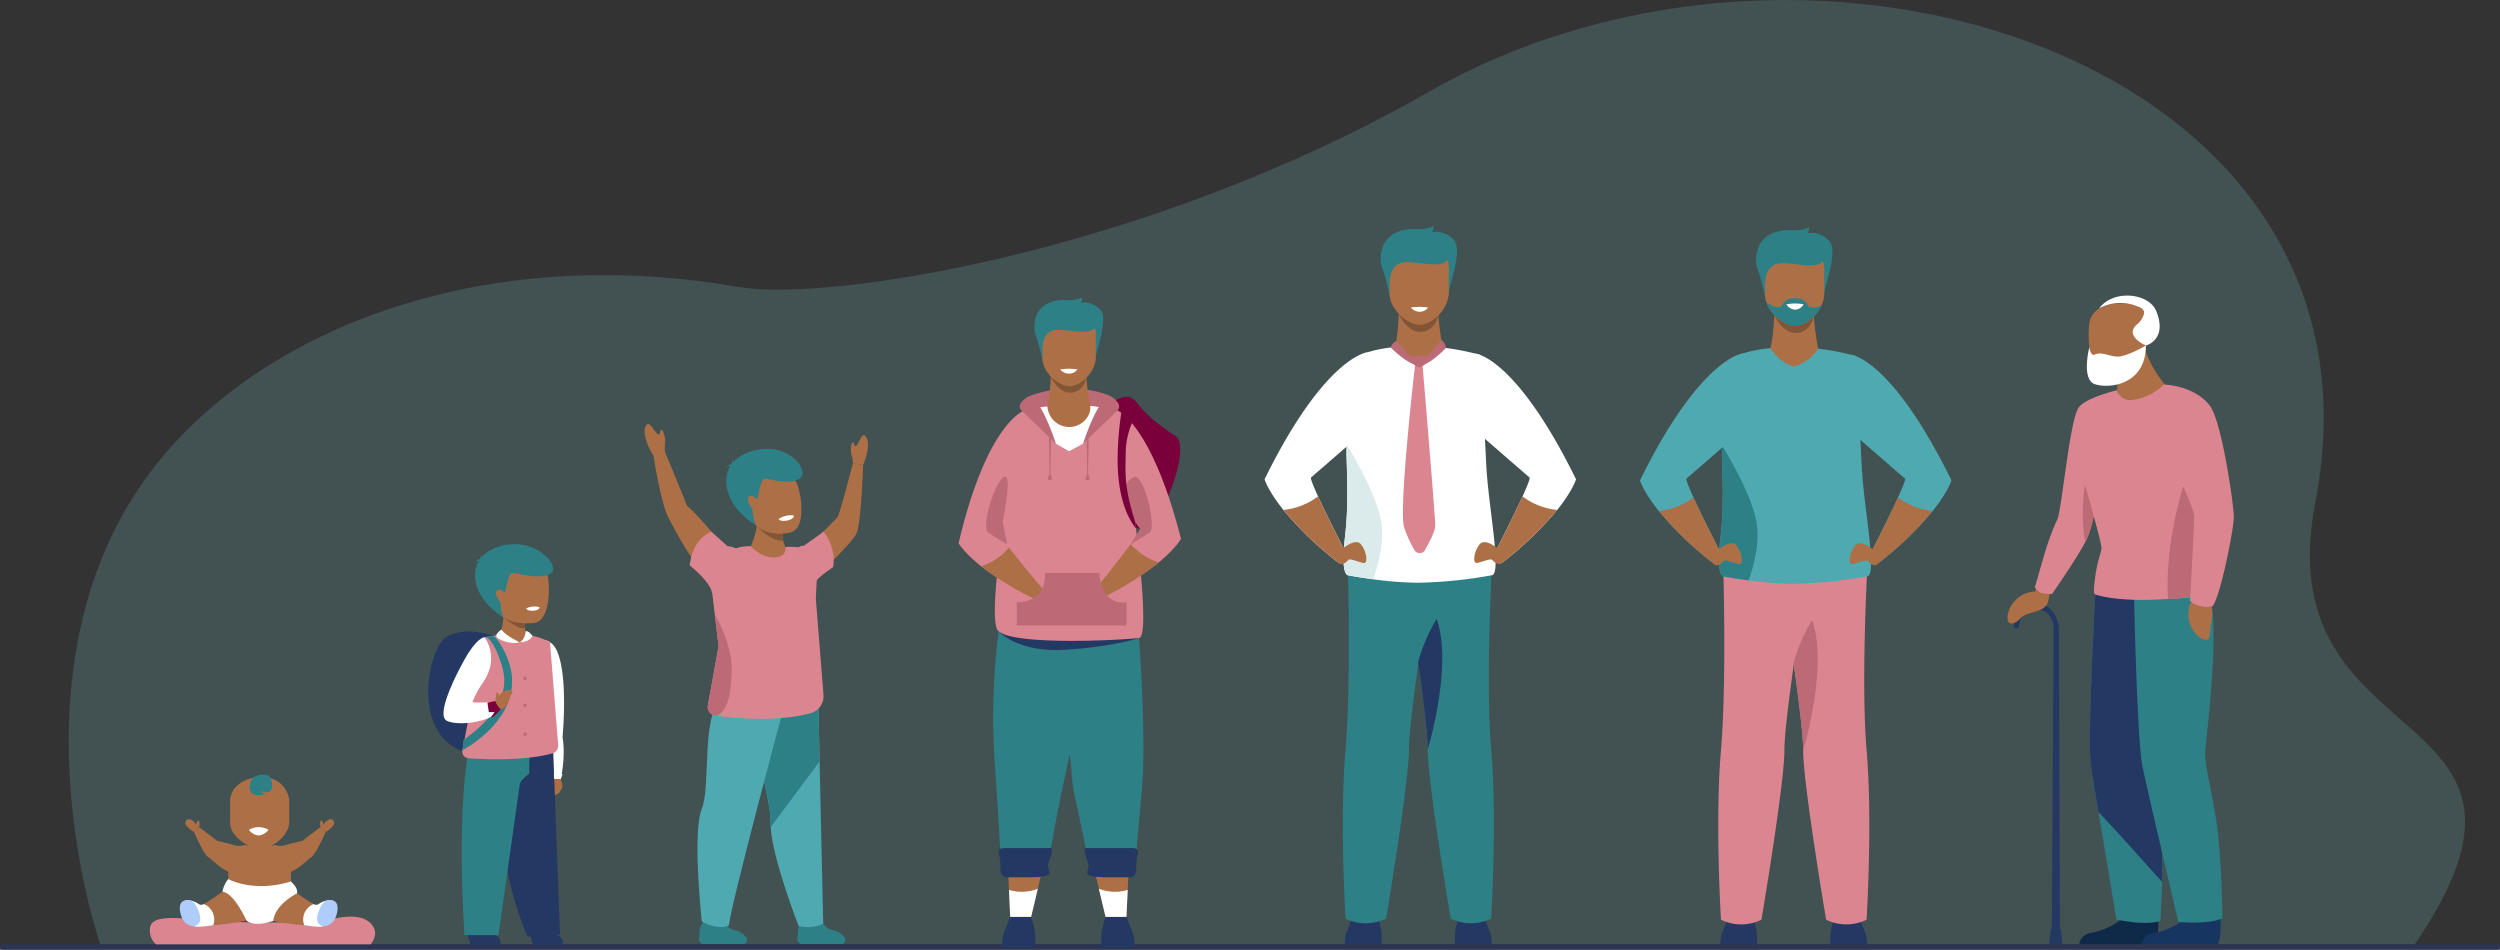 <svg id="stap_2" data-name="stap 2" xmlns="http://www.w3.org/2000/svg" width="668.819" height="254.056" viewBox="0 0 668.819 254.056">
  <rect x="0" y="0" width="668.819" height="254.056" fill="#333333" stroke="none"/>
  <g id="Group_202" data-name="Group 202">
    <path id="Path_522" data-name="Path 522" d="M236.522,630.524s-25.425-71.117,10.716-123.7c26.71-38.864,87.209-65.495,159.5-52.928,24.568,4.271,110.16-9.4,184.949-52.161,103.039-58.914,260.025-7.837,237.188,109.717-13.627,70.142,72.834,51.505,25.993,119.218Z" transform="translate(-209.451 -377.155)" fill="#7ecad0" opacity="0.2"/>
    <g id="Group_182" data-name="Group 182" transform="translate(537.051 79.072)">
      <g id="Group_181" data-name="Group 181" transform="translate(1.691 82.452)">
        <path id="Path_523" data-name="Path 523" d="M2502.493,1170.592l-.288-85.033s-.65-6.128-5.992-6.16c-5.7-.034-6.064,6.088-6.064,6.088a.648.648,0,0,0,.664.533.689.689,0,0,0,.716-.525s.281-4.72,4.675-4.694c4.119.025,4.619,4.749,4.619,4.749l-.505,85.028Z" transform="translate(-2490.149 -1079.4)" fill="#233862"/>
        <path id="Path_524" data-name="Path 524" d="M2531.178,1461.495l3.546.021-.293-3.71s.033-.515-.683-.548c-.666-.031-1.98-.134-2.107.268C2531.528,1457.879,2531.178,1461.495,2531.178,1461.495Z" transform="translate(-2521.741 -1370.319)" fill="#233862"/>
      </g>
      <path id="Path_525" data-name="Path 525" d="M2490.535,1059.809l-.249,1.215a7.792,7.792,0,0,0-7.455,6.375s-.4,2.678,1.539,2.118,1.643-1.931,4.385-2.664,4.528-1.3,4.955-3.286l.46-2.214Z" transform="translate(-2482.797 -981.863)" fill="#ac6f46"/>
      <path id="Path_526" data-name="Path 526" d="M2536.531,831.154s-1.627,6.247-3.033,11.959c-.565,2.3-1.1,4.514-1.469,6.2a14.25,14.25,0,0,0-.52,3.031c1.181,1.943-1.068,13.733-2.817,18.009-.154.379-.366.823-.621,1.316-2.438,4.71-8.908,13.944-8.908,13.944a8.031,8.031,0,0,1-2.992-.275,3.947,3.947,0,0,1-1.653-1.591c.579-.92,2.966-11.815,5.989-17.913,1.293-2.609,3.319-26.874,5.814-30.127C2528.4,832.989,2536.531,831.154,2536.531,831.154Z" transform="translate(-2507.222 -805.801)" fill="#db8591"/>
      <path id="Path_527" data-name="Path 527" d="M2574.554,905.58c1.181,1.943-1.068,13.733-2.816,18.009-.154.379-.366.823-.621,1.316-2.242-10.2,1.66-24.609,1.66-24.609a4.73,4.73,0,0,1,2.3,2.253A14.25,14.25,0,0,0,2574.554,905.58Z" transform="translate(-2550.268 -859.04)" fill="#bc6a75"/>
      <path id="Path_528" data-name="Path 528" d="M2587.228,1426.629s.558,9.224-1.184,9.342c-.232.016-8.831-.035-8.831-.035l-11.092-.066a3.792,3.792,0,0,1,3.415-3.247c3.211-.54,8.6-2.763,10.564-6.993C2582.172,1421.181,2587.228,1426.629,2587.228,1426.629Z" transform="translate(-2546.956 -1262.195)" fill="#0f2949"/>
      <path id="Path_529" data-name="Path 529" d="M2659.76,1427.06s.557,9.223-1.184,9.342c-.232.016-8.831-.036-8.831-.036l-11.093-.066a3.792,3.792,0,0,1,3.415-3.247c3.212-.54,8.6-2.763,10.565-6.993C2654.7,1421.611,2659.76,1427.06,2659.76,1427.06Z" transform="translate(-2602.803 -1262.527)" fill="#163560"/>
      <path id="Path_530" data-name="Path 530" d="M2597.549,1107.695a120.545,120.545,0,0,1,.551,13.435c-.315,6.317-.546,11.644-.546,11.644-4.175,1.392-11.808-.372-11.808-.372s-2.617-15.985-4.774-28.745c-.968-5.717-1.77-10.663-2.067-13-.96-7.547,1.353-47.633,1.353-47.633s11.315-7.158,15.951-3.405,7.479,7.409-.268,48.166C2595.353,1090.878,2596.989,1098.958,2597.549,1107.695Z" transform="translate(-2556.619 -965.48)" fill="#2e8087"/>
      <path id="Path_531" data-name="Path 531" d="M2597.549,1107.695a144.926,144.926,0,0,1,.491,14.661c-3.895-4.171-11.566-12.967-17.069-18.7-.968-5.717-1.77-10.663-2.067-13-.96-7.547,1.353-47.633,1.353-47.633s11.315-7.158,15.951-3.405,7.479,7.409-.268,48.166C2595.353,1090.878,2596.989,1098.958,2597.549,1107.695Z" transform="translate(-2556.619 -965.48)" fill="#233862"/>
      <path id="Path_532" data-name="Path 532" d="M2629.836,1043.613s.774,40.145,2.312,47.6,9.591,41.568,9.591,41.568,7.734.751,11.79-.958c0,0-.164-15.779-1.482-25.058-1.23-8.668-3.482-16.6-3.134-19.727,4.592-41.231,1.475-44.659-3.435-48.044S2629.836,1043.613,2629.836,1043.613Z" transform="translate(-2596.015 -965.192)" fill="#2e8087"/>
      <path id="Path_533" data-name="Path 533" d="M2693.857,1071.043a7.791,7.791,0,0,0,2.416,9.507s2.226,1.542,2.58-.443-.044-1.295.511-4.077-.117-5.667-1.712-6.931Z" transform="translate(-2644.759 -989.017)" fill="#ac6f46"/>
      <path id="Path_534" data-name="Path 534" d="M2599.685,779.243s3.067,4.723,2.424,9.109l4.514,11.062,8.338-12.583a29,29,0,0,1-5.927-11.264Z" transform="translate(-2572.799 -763)" fill="#ac6f46"/>
      <path id="Path_535" data-name="Path 535" d="M2580.979,748.152s11.267.555,11.512-6.21,3.318-11.247-5.109-11.892c-6.929-.53-9.25,2.347-9.882,4.585S2576.8,747.764,2580.979,748.152Z" transform="translate(-2555.474 -727.903)" fill="#ac6f46"/>
      <path id="Path_536" data-name="Path 536" d="M2593.2,881.147c-2.423.211-5.758.47-9.8.7q-1.213.069-2.507.134c-12.217.611-17.059-1.4-17.059-1.4s-.322-.264-.211-1.7c.574-7.382,2.156-9.554,1.975-10.959-.406-3.157-7.906-28.944-7.906-28.944s-.1-8.132,8.967-11.9a21.443,21.443,0,0,1,3.1-1.011,3.731,3.731,0,0,0,4.244,2.512,14.515,14.515,0,0,0,8.306-4.091c.227,0,.317.009.317.009a24.866,24.866,0,0,1,.741,2.688c.723,3.2,1.137,6.566,3.083,9.091a68.814,68.814,0,0,1,4.962,7.353,60.962,60.962,0,0,1,3.014,5.871C2602.327,867.255,2596.053,880.9,2593.2,881.147Z" transform="translate(-2540.463 -800.679)" fill="#db8591"/>
      <path id="Path_537" data-name="Path 537" d="M2678.948,942.8c-2.423.211-5.758.47-9.8.7-1.062-19.885,7.152-38.929,7.152-38.929a7.159,7.159,0,0,1,.863.724,12.586,12.586,0,0,1,3.014,5.871C2682.532,920.195,2680.426,934.826,2678.948,942.8Z" transform="translate(-2626.209 -862.332)" fill="#bc6a75"/>
      <path id="Path_538" data-name="Path 538" d="M2575.8,779.449s-2.246,8.692,1.47,9.939,13.606.324,13.666-10.347c0,0-5.205,3.063-7.683,2.97s-4.068-1.532-6.365-.429C2576.89,781.582,2576.053,781.521,2575.8,779.449Z" transform="translate(-2553.892 -765.675)" fill="#fff"/>
      <path id="Path_539" data-name="Path 539" d="M2657.464,824.537s7.877.224,12.007,5.664c3.165,4.169,6.4,26.456,6.384,29.809s-3.72,21.835-5.743,23.833a7.573,7.573,0,0,1-3.038-.018,6.145,6.145,0,0,1-2.92-1.44s1.123-20.595,1.135-22.527c.016-2.8-8.628-19.974-8.628-19.974S2652.174,831.709,2657.464,824.537Z" transform="translate(-2615.303 -800.706)" fill="#db8591"/>
      <path id="Path_540" data-name="Path 540" d="M2601.441,725.208a1.957,1.957,0,0,0-1.034-1.06,12.051,12.051,0,0,0-10.987.2c3.921-5.2,13.3-4.047,15.254.675,3.183,7.71-2.733,9.277-2.733,9.277s-5.883-2.514-2.449-5.6a5.563,5.563,0,0,0,1.877-2.73h0A2.743,2.743,0,0,0,2601.441,725.208Z" transform="translate(-2564.896 -720.929)" fill="#fff"/>
      <path id="Path_541" data-name="Path 541" d="M2586.062,795.554a2.537,2.537,0,0,0,2.042,1.132,2.39,2.39,0,0,0,1.908-1.132A11.122,11.122,0,0,0,2586.062,795.554Z" transform="translate(-2562.31 -778.246)" fill="#fff"/>
    </g>
    <g id="Group_183" data-name="Group 183" transform="translate(438.74 60.748)">
      <path id="Path_542" data-name="Path 542" d="M2148.527,1450.486a16.544,16.544,0,0,1,.433-4.05c.433-1.011,2.021-5.126,2.021-5.126h6.208a38.043,38.043,0,0,1,1.228,4.981c.073,1.227,0,4.194,0,4.194Z" transform="translate(-2127.102 -1257.29)" fill="#233862"/>
      <path id="Path_543" data-name="Path 543" d="M2286.693,1450.486a16.553,16.553,0,0,0-.433-4.05c-.433-1.011-2.021-5.126-2.021-5.126h-6.209a38.181,38.181,0,0,0-1.227,4.981c-.072,1.227,0,4.194,0,4.194Z" transform="translate(-2225.848 -1257.29)" fill="#233862"/>
      <path id="Path_544" data-name="Path 544" d="M2185.188,727.686s-.219,6.768-1.085,9.8l-6.856,4.783,25.809,3.862-6.155-8.5s-1.858-9.075-.884-12.432S2185.188,727.686,2185.188,727.686Z" transform="translate(-2149.216 -705.089)" fill="#ac6f46"/>
      <path id="Path_545" data-name="Path 545" d="M2211.608,743.567s2.041,4.913,5.885,4.8,4.719-4.455,4.719-4.455Z" transform="translate(-2175.674 -720.036)" fill="#825536"/>
      <path id="Path_546" data-name="Path 546" d="M2193,660.816s-1.242-6.2-2.107-8.074-1.588-10.251,8.013-10.685c0,0,3.682.433,5.7-.794,0,0,0,1.227-.505,1.66a6.383,6.383,0,0,1,5.92,2.094c2.6,2.888-1.732,12.995-1.516,15.377Z" transform="translate(-2159.363 -641.263)" fill="#2e8087"/>
      <path id="Path_547" data-name="Path 547" d="M2216.7,678.524v6.763a7.991,7.991,0,0,1-.7,3.215h0a10.277,10.277,0,0,1-3.462,4.178,6.663,6.663,0,0,1-3.75,1.364,7.261,7.261,0,0,1-3.563-1.344,10.053,10.053,0,0,1-4-4.929l-.01-.03-.025-.086a6.5,6.5,0,0,1-.312-1.962v-7.169a2.86,2.86,0,0,1,2.6-3.049H2214.1A2.86,2.86,0,0,1,2216.7,678.524Z" transform="translate(-2167.411 -667.606)" fill="#ac6f46"/>
      <path id="Path_548" data-name="Path 548" d="M2199.692,676.916s.014-4.307,3.426-4.969,11.046,2.1,12.128-1.041-14.756-3.086-15.554-1.083S2199.692,676.916,2199.692,676.916Z" transform="translate(-2166.226 -662.171)" fill="#2e8087"/>
      <path id="Path_549" data-name="Path 549" d="M2147.7,1023.565s1.086,33.17-.538,52.1.012,45.266.012,45.266a12.282,12.282,0,0,0,10.825,0s6.175-36.563,6.136-45.266c-.042-9.267,6.721-50.65,6.721-50.65Z" transform="translate(-2125.5 -935.631)" fill="#db8591"/>
      <path id="Path_550" data-name="Path 550" d="M2239.654,1120.737a12.278,12.278,0,0,1-10.825,0s-6.174-36.563-6.135-45.265c.018-3.914-1.178-13.558-2.566-23.391-1.9-13.451-4.156-27.259-4.156-27.259l24.056-1.5s-1.984,33.228-.36,52.152S2239.654,1120.737,2239.654,1120.737Z" transform="translate(-2179.033 -935.443)" fill="#db8591"/>
      <path id="Path_551" data-name="Path 551" d="M2186.752,843.167a120.384,120.384,0,0,1-19.611,1.986,94.832,94.832,0,0,1-12.044-.921c-3.9-.518-6.7-1.065-6.7-1.065s-2.079.182-.851-10.069c.933-7.8.641-14.844.433-22.091-.024-.806-.006-1.758.043-2.82.4-8.449,2.954-23.659,4.9-24.476a35.662,35.662,0,0,1,8.011-1.6c0,.1,2.969,4.44,6.493,4.927a12.214,12.214,0,0,0,6.3-4.786,68.689,68.689,0,0,1,9.883,1.906s.368,1.611,1.759,29.567C2185.924,824.8,2189.7,843.2,2186.752,843.167Z" transform="translate(-2126.047 -749.714)" fill="#4ea9b1"/>
      <path id="Path_552" data-name="Path 552" d="M2155.1,931.525c-3.9-.518-6.7-1.065-6.7-1.065s-2.079.182-.851-10.069c.933-7.8.641-14.844.433-22.091-.024-.806-.006-1.758.043-2.82.6.957,7.26,11.717,9.053,19.713C2158.38,921.025,2156.412,927.9,2155.1,931.525Z" transform="translate(-2126.047 -837.007)" fill="#2e8087"/>
      <path id="Path_553" data-name="Path 553" d="M2236.606,1133.171c.018-3.914-1.178-13.558-2.566-23.391a46.306,46.306,0,0,1,4.949-11.526C2243.428,1110.707,2236.606,1133.171,2236.606,1133.171Z" transform="translate(-2192.947 -993.141)" fill="#bc6a75"/>
      <path id="Path_554" data-name="Path 554" d="M2067.834,821.757c-.245.2.609,2.317,1.865,5.072,2.586,5.659,6.881,14.017,6.881,14.017a24.794,24.794,0,0,1-1.3,3.816,91,91,0,0,1-14.857-14.21c-4.18-5.209-5.037-8.2-5.037-8.2,16.087-32.747,27.409-33.954,27.409-33.954l-1.337,21.641S2068.579,821.137,2067.834,821.757Z" transform="translate(-2055.381 -754.482)" fill="#4ea9b1"/>
      <path id="Path_555" data-name="Path 555" d="M2141.844,1011.156s3.9-3.609,5.487-1.588,1.877,5.2.65,4.981-3.754-1.372-4.115-.794-1.978,1.682-2.469.8S2141.844,1011.156,2141.844,1011.156Z" transform="translate(-2121.503 -924.38)" fill="#ac6f46"/>
      <path id="Path_556" data-name="Path 556" d="M2093.443,969.816a24.828,24.828,0,0,1-1.3,3.816,91.018,91.018,0,0,1-14.858-14.21,18.538,18.538,0,0,0,9.281-3.623C2089.148,961.458,2093.443,969.816,2093.443,969.816Z" transform="translate(-2072.244 -883.452)" fill="#ac6f46"/>
      <path id="Path_557" data-name="Path 557" d="M2327.712,823.332s-.858,2.987-5.038,8.2a90.979,90.979,0,0,1-14.857,14.21,24.783,24.783,0,0,1-1.3-3.816s4.295-8.358,6.881-14.017c1.256-2.755,2.109-4.869,1.864-5.072-.578-.481-8.442-7.314-11.951-10.361l-1.668-1.451-.8-21.32S2311.625,790.586,2327.712,823.332Z" transform="translate(-2244.379 -755.558)" fill="#4ea9b1"/>
      <path id="Path_558" data-name="Path 558" d="M2306.152,1011.156s-3.9-3.609-5.487-1.588-1.876,5.2-.649,4.981,3.754-1.372,4.115-.794,1.978,1.682,2.469.8S2306.152,1011.156,2306.152,1011.156Z" transform="translate(-2243.162 -924.38)" fill="#ac6f46"/>
      <path id="Path_559" data-name="Path 559" d="M2325.514,969.816a24.8,24.8,0,0,0,1.3,3.816,91,91,0,0,0,14.857-14.21,18.537,18.537,0,0,1-9.28-3.623C2329.808,961.458,2325.514,969.816,2325.514,969.816Z" transform="translate(-2263.38 -883.452)" fill="#ac6f46"/>
      <path id="Path_560" data-name="Path 560" d="M2227.1,727.186v2.98a6.664,6.664,0,0,1-3.75,1.364,7.261,7.261,0,0,1-3.562-1.344v-3a3.035,3.035,0,0,1,3.026-3.026h1.261A3.035,3.035,0,0,1,2227.1,727.186Z" transform="translate(-2181.973 -705.093)" fill="#2e8087"/>
      <path id="Path_561" data-name="Path 561" d="M2217.048,729.271c-1.43,3.255-4.766,5.585-7.212,5.542-2.35-.043-6.367-2.691-7.564-6.274l-.01-.03-.026-.086s2.524,2.153,4.194,1.087h7.012A3.465,3.465,0,0,0,2217.048,729.271Z" transform="translate(-2168.458 -708.376)" fill="#2e8087"/>
      <path id="Path_562" data-name="Path 562" d="M2231.27,731.513h-1.513c-.346,0-.788-.567-.788-.914a1.667,1.667,0,0,1,.788-.347h1.513a1.265,1.265,0,0,1,.935.494A1.04,1.04,0,0,1,2231.27,731.513Z" transform="translate(-2189.042 -709.783)" fill="#ac6f46"/>
      <path id="Path_563" data-name="Path 563" d="M2225.661,730.359a2.946,2.946,0,0,0,2.383,1.424,2.794,2.794,0,0,0,2.228-1.424A12.06,12.06,0,0,0,2225.661,730.359Z" transform="translate(-2186.494 -709.686)" fill="#fff"/>
    </g>
    <g id="Group_184" data-name="Group 184" transform="translate(338.299 60.455)">
      <path id="Path_564" data-name="Path 564" d="M1711.851,1449.214a16.549,16.549,0,0,1,.433-4.051c.433-1.011,2.022-5.126,2.022-5.126h6.208a38.075,38.075,0,0,1,1.227,4.981c.072,1.227,0,4.195,0,4.195Z" transform="translate(-1690.426 -1256.018)" fill="#233862"/>
      <path id="Path_565" data-name="Path 565" d="M1850.017,1449.214a16.54,16.54,0,0,0-.433-4.051c-.433-1.011-2.021-5.126-2.021-5.126h-6.209a38.066,38.066,0,0,0-1.227,4.981c-.072,1.227,0,4.195,0,4.195Z" transform="translate(-1789.172 -1256.018)" fill="#233862"/>
      <path id="Path_566" data-name="Path 566" d="M1748.51,726.414s-.219,6.768-1.085,9.8L1740.569,741l25.809,3.862-6.155-8.5s-1.858-9.075-.884-12.432S1748.51,726.414,1748.51,726.414Z" transform="translate(-1712.539 -703.817)" fill="#ac6f46"/>
      <path id="Path_567" data-name="Path 567" d="M1774.932,742.3s2.041,4.913,5.885,4.8,4.719-4.455,4.719-4.455Z" transform="translate(-1738.998 -718.764)" fill="#825536"/>
      <path id="Path_568" data-name="Path 568" d="M1756.325,659.544s-1.241-6.2-2.108-8.075-1.588-10.251,8.014-10.685c0,0,3.682.433,5.7-.794,0,0,0,1.227-.505,1.66a6.383,6.383,0,0,1,5.92,2.094c2.6,2.888-1.732,12.995-1.516,15.377Z" transform="translate(-1722.685 -639.991)" fill="#2e8087"/>
      <path id="Path_569" data-name="Path 569" d="M1772.115,692.771c-2.785-.049-7.912-3.758-7.912-8.351v-7.168a2.86,2.86,0,0,1,2.6-3.049h10.627a2.86,2.86,0,0,1,2.6,3.049v6.762C1780.027,688.831,1775.309,692.827,1772.115,692.771Z" transform="translate(-1730.736 -666.334)" fill="#ac6f46"/>
      <path id="Path_570" data-name="Path 570" d="M1763.016,675.644s.015-4.307,3.426-4.969,11.046,2.1,12.129-1.041-14.757-3.086-15.554-1.083S1763.016,675.644,1763.016,675.644Z" transform="translate(-1729.549 -660.898)" fill="#2e8087"/>
      <path id="Path_571" data-name="Path 571" d="M1711.026,1022.294s1.086,33.17-.538,52.1.012,45.265.012,45.265a12.284,12.284,0,0,0,10.826,0s6.175-36.564,6.136-45.265c-.041-9.267,6.722-50.651,6.722-50.651Z" transform="translate(-1688.823 -934.36)" fill="#2e8087"/>
      <path id="Path_572" data-name="Path 572" d="M1802.977,1119.466a12.277,12.277,0,0,1-10.825,0s-6.175-36.563-6.135-45.265c.017-3.913-1.179-13.558-2.567-23.391-1.9-13.452-4.156-27.259-4.156-27.259l24.055-1.5s-1.984,33.227-.359,52.152S1802.977,1119.466,1802.977,1119.466Z" transform="translate(-1742.356 -934.171)" fill="#2e8087"/>
      <path id="Path_573" data-name="Path 573" d="M1750.075,841.895a120.375,120.375,0,0,1-19.611,1.986,94.822,94.822,0,0,1-12.044-.921c-3.9-.517-6.7-1.066-6.7-1.066s-2.079.182-.851-10.069c.934-7.8.641-14.844.433-22.091-.024-.806-.007-1.759.043-2.82.4-8.449,2.954-23.659,4.9-24.476a35.658,35.658,0,0,1,8.011-1.6c0,.1,2.969,4.44,6.493,4.927a12.214,12.214,0,0,0,6.3-4.786,68.685,68.685,0,0,1,9.882,1.906s.368,1.611,1.759,29.567C1749.248,823.526,1753.027,841.931,1750.075,841.895Z" transform="translate(-1689.37 -748.442)" fill="#fff"/>
      <path id="Path_574" data-name="Path 574" d="M1718.42,930.253c-3.9-.517-6.7-1.065-6.7-1.065s-2.079.182-.851-10.069c.934-7.8.641-14.844.433-22.091-.024-.806-.007-1.759.043-2.82.6.957,7.26,11.717,9.053,19.713C1721.7,919.753,1719.735,926.623,1718.42,930.253Z" transform="translate(-1689.37 -835.735)" fill="#dbeaeb"/>
      <path id="Path_575" data-name="Path 575" d="M1799.93,1131.9c.017-3.913-1.179-13.558-2.567-23.39a46.294,46.294,0,0,1,4.949-11.527C1806.752,1109.434,1799.93,1131.9,1799.93,1131.9Z" transform="translate(-1756.27 -991.868)" fill="#233862"/>
      <path id="Path_576" data-name="Path 576" d="M1631.157,820.484c-.245.2.609,2.317,1.865,5.072,2.586,5.659,6.881,14.017,6.881,14.017a24.778,24.778,0,0,1-1.3,3.816,91,91,0,0,1-14.857-14.21c-4.18-5.209-5.037-8.2-5.037-8.2,16.088-32.747,27.409-33.954,27.409-33.954l-1.338,21.641S1631.9,819.865,1631.157,820.484Z" transform="translate(-1618.704 -753.21)" fill="#fff"/>
      <path id="Path_577" data-name="Path 577" d="M1705.169,1009.884s3.9-3.61,5.486-1.588,1.877,5.2.65,4.981-3.754-1.372-4.115-.794-1.978,1.681-2.469.8S1705.169,1009.884,1705.169,1009.884Z" transform="translate(-1684.827 -923.108)" fill="#ac6f46"/>
      <path id="Path_578" data-name="Path 578" d="M1656.766,968.543a24.794,24.794,0,0,1-1.3,3.816,91,91,0,0,1-14.857-14.21,18.536,18.536,0,0,0,9.281-3.623C1652.472,960.185,1656.766,968.543,1656.766,968.543Z" transform="translate(-1635.568 -882.179)" fill="#ac6f46"/>
      <path id="Path_579" data-name="Path 579" d="M1891.036,822.06s-.858,2.987-5.038,8.2a90.985,90.985,0,0,1-14.857,14.21,24.782,24.782,0,0,1-1.3-3.816s4.295-8.358,6.881-14.017c1.256-2.755,2.109-4.869,1.865-5.072-.578-.481-8.442-7.314-11.951-10.361l-1.668-1.451-.8-21.32S1874.948,789.314,1891.036,822.06Z" transform="translate(-1807.702 -754.286)" fill="#fff"/>
      <path id="Path_580" data-name="Path 580" d="M1869.475,1009.884s-3.9-3.61-5.486-1.588-1.877,5.2-.65,4.981,3.754-1.372,4.115-.794,1.978,1.681,2.469.8S1869.475,1009.884,1869.475,1009.884Z" transform="translate(-1806.484 -923.108)" fill="#ac6f46"/>
      <path id="Path_581" data-name="Path 581" d="M1888.836,968.543a24.81,24.81,0,0,0,1.3,3.816A91,91,0,0,0,1905,958.149a18.537,18.537,0,0,1-9.281-3.623C1893.131,960.185,1888.836,968.543,1888.836,968.543Z" transform="translate(-1826.702 -882.179)" fill="#ac6f46"/>
      <path id="Path_582" data-name="Path 582" d="M1767.016,773.664a2.74,2.74,0,0,0-1.471,1.777s4.6,4.728,7.6,4.8Z" transform="translate(-1731.77 -742.918)" fill="#bc6a75"/>
      <path id="Path_583" data-name="Path 583" d="M1798.606,779.441l5.933-6.816a2.784,2.784,0,0,1,1.208,2.133S1801.157,779.622,1798.606,779.441Z" transform="translate(-1757.227 -742.118)" fill="#bc6a75"/>
      <path id="Path_584" data-name="Path 584" d="M1782.958,799.966s-4.528,39.093-2.951,43.858a32.586,32.586,0,0,0,2.762,6.056,1.606,1.606,0,0,0,2.778-.006c1.2-2.088,2.774-5.109,2.774-6.642,0-2.484-3.436-43.3-3.436-43.3Z" transform="translate(-1742.649 -763.144)" fill="#db8591"/>
      <path id="Path_585" data-name="Path 585" d="M1787.57,791.211a28.539,28.539,0,0,1,4.4-.105.461.461,0,0,1,.353.685c-.467.841-1.42,2.3-2.416,2.3C1788.51,794.089,1786.329,791.307,1787.57,791.211Z" transform="translate(-1748.446 -756.305)" fill="#bc6a75"/>
      <path id="Path_586" data-name="Path 586" d="M1788.955,734.234a3.047,3.047,0,0,0,2.383,1.132,2.835,2.835,0,0,0,2.228-1.132A15.125,15.125,0,0,0,1788.955,734.234Z" transform="translate(-1749.795 -712.414)" fill="#fff"/>
    </g>
    <g id="Group_187" data-name="Group 187" transform="translate(172.431 113.417)">
      <path id="Path_587" data-name="Path 587" d="M1031.513,979l-8.693,4.443-1.742-6.031a18.488,18.488,0,0,0,1.608-5.506,22.94,22.94,0,0,0,.18-4.965l7.083,3.627a13.438,13.438,0,0,0-.282,1.621,11.8,11.8,0,0,0,.123,3.79A5.247,5.247,0,0,0,1031.513,979Z" transform="translate(-992.671 -944.702)" fill="#ac6f46"/>
      <path id="Path_588" data-name="Path 588" d="M1069.143,942.152s11.574-10.325,12.281-11.744,3.99-14.1,3.99-14.1l2.758.337s-.526,15.209-1.688,18.171-14.8,15.56-14.8,15.56Z" transform="translate(-1029.68 -905.712)" fill="#ac6f46"/>
      <path id="Path_589" data-name="Path 589" d="M928.98,931.275s-8.023-10.389-11.928-13.613c0,0-5.341-13.169-5.775-14.037s-3.207.723-3.207.723,1.962,12.8,4.03,16.6,8.484,16.531,13.012,17S928.98,931.275,928.98,931.275Z" transform="translate(-905.656 -895.748)" fill="#ac6f46"/>
      <path id="Path_590" data-name="Path 590" d="M1081.989,1447.518a4.621,4.621,0,0,0,2.915,2.206,5.026,5.026,0,0,1,3.022,1.857,1.178,1.178,0,0,1-.947,1.877h-10.193a1.465,1.465,0,0,1-1.459-1.612c.076-.755.155-1.634.19-2.309a4.34,4.34,0,0,1,1.55-2.657Z" transform="translate(-1034.436 -1314.248)" fill="#2e8087"/>
      <path id="Path_591" data-name="Path 591" d="M1039.707,1246.422a9.707,9.707,0,0,1-6.583.573s-7.034-17.988-7.451-26.453c-.019-.34-.025-.664-.019-.972.142-7.962-7.209-28.693-5.227-32.941s18,1.909,18,1.909l.318,14.446Z" transform="translate(-991.908 -1112.707)" fill="#4ea9b1"/>
      <path id="Path_592" data-name="Path 592" d="M1038.75,1202.984l-13.077,17.557c-.019-.34-.025-.664-.019-.972.142-7.962-7.209-28.693-5.227-32.941s18,1.909,18,1.909Z" transform="translate(-991.908 -1112.707)" fill="#2e8087"/>
      <path id="Path_593" data-name="Path 593" d="M967.573,1447.518a4.619,4.619,0,0,0,2.915,2.206,5.025,5.025,0,0,1,3.022,1.857,1.178,1.178,0,0,1-.947,1.877H962.369a1.465,1.465,0,0,1-1.459-1.612c.076-.755.155-1.634.19-2.309a4.342,4.342,0,0,1,1.55-2.657Z" transform="translate(-946.336 -1314.248)" fill="#2e8087"/>
      <path id="Path_594" data-name="Path 594" d="M982.12,1184.705s-14.159,52.839-14.593,58.01c0,0-2.762,1.417-7.245-1.086,0,0-2.6-23.683,0-30.155s-.517-26.034,6.1-30.447S982.12,1184.705,982.12,1184.705Z" transform="translate(-944.967 -1108.531)" fill="#4ea9b1"/>
      <path id="Path_595" data-name="Path 595" d="M984.124,1008.758c.048-.723,4.4-3.664,4.4-3.664a12.257,12.257,0,0,0-2.581-9.454l-5.242,3.729a2.568,2.568,0,0,0-1.446.429,18.032,18.032,0,0,0-3.479-.07c.038,1.25-.271,2.46-2.464,2.747-2.918.38-5.527-1.611-6.848-2.964a11.078,11.078,0,0,0-3.985.569,5.96,5.96,0,0,0-2.218-.583l-4.291-3.857s-5.027,1.451-5.82,9.028c0,0,5.644,4.3,6.052,7.688h0l.155,1.286.547,4.557.963,7.991L955,1042.106a2.4,2.4,0,0,0-.038.416,2.346,2.346,0,0,0,1.8,2.278s.246.041.7.1c3.038.427,15.373,1.9,25.043-.728a4.7,4.7,0,0,0,3.427-4.914l-2.046-25.676h0S984.076,1009.481,984.124,1008.758Z" transform="translate(-938.057 -966.798)" fill="#db8591"/>
      <path id="Path_596" data-name="Path 596" d="M977.478,1107.689c-.191,5.552-.736,10.258-3.914,12.017-.454-.063-.7-.1-.7-.1a2.346,2.346,0,0,1-1.8-2.278,2.4,2.4,0,0,1,.039-.416l2.866-15.917-.963-7.991.071-.214S977.721,1100.579,977.478,1107.689Z" transform="translate(-954.163 -1041.601)" fill="#bc6a75"/>
      <path id="Path_597" data-name="Path 597" d="M1035.174,992.6c-4.028-.107-7.1-4.074-7.1-4.074l6.981.284A11.791,11.791,0,0,0,1035.174,992.6Z" transform="translate(-998.054 -961.321)" fill="#825536"/>
      <g id="Group_186" data-name="Group 186" transform="translate(21.858 6.669)">
        <path id="Path_598" data-name="Path 598" d="M1027.3,940.731s-8.034,2.121-10.806-4.267c-2.991-6.895.29-11.918,3.019-12.257,5.441-.676,8.6,1.4,9.557,3.592S1031.734,939.6,1027.3,940.731Z" transform="translate(-1010.086 -918.364)" fill="#ac6f46"/>
        <path id="Path_599" data-name="Path 599" d="M1053.6,977.436s.336.829,2.455.364c0,0,1.779-.39,1.578-1.327A5.85,5.85,0,0,0,1053.6,977.436Z" transform="translate(-1039.572 -958.666)" fill="#fff"/>
        <g id="Group_185" data-name="Group 185">
          <path id="Path_600" data-name="Path 600" d="M1000.449,919.577a14.9,14.9,0,0,1-.83-4.241s-2.1-2.673-.875-3.335,1.881.92,2.161.61.717-5.564,2.2-5.4,6.972,1.867,9.378-.208-3.431-10.182-13.324-7.051S991.287,914.084,1000.449,919.577Z" transform="translate(-992.605 -899.243)" fill="#2e8087"/>
          <path id="Path_601" data-name="Path 601" d="M999.248,913.417a3.481,3.481,0,0,1,.033-2.291,3.659,3.659,0,0,0,.54,1.9C1000.337,913.611,999.248,913.417,999.248,913.417Z" transform="translate(-997.574 -908.393)" fill="#2e8087"/>
          <path id="Path_602" data-name="Path 602" d="M994.748,917a1.974,1.974,0,0,0-1.8.8,1.574,1.574,0,0,1,1.734.035Z" transform="translate(-992.868 -912.909)" fill="#2e8087"/>
        </g>
      </g>
      <path id="Path_603" data-name="Path 603" d="M1138.12,890.915a6.273,6.273,0,0,0-.332-2.2c-.386-1.006-.159-3.618.334-3.471s.273,1.085.825.975,1.435-3.146,2.152-2.87,1.239,1.3,1.019,3.5a15.8,15.8,0,0,1-1.24,4.4Z" transform="translate(-1082.386 -880.321)" fill="#ac6f46"/>
      <path id="Path_604" data-name="Path 604" d="M903.134,878.1a7.063,7.063,0,0,1-.056-2.5c.235-1.189-.52-4.04-1.039-3.782s-.094,1.255-.726,1.239-2.2-3.21-2.938-2.766-1.124,1.676-.454,4.08a17.77,17.77,0,0,0,2.221,4.637Z" transform="translate(-897.574 -870.248)" fill="#ac6f46"/>
    </g>
    <path id="Rectangle_1039" data-name="Rectangle 1039" d="M.746,0H668.073a.746.746,0,0,1,.746.746v0a.746.746,0,0,1-.746.746H.746A.746.746,0,0,1,0,.746v0A.746.746,0,0,1,.746,0Z" transform="translate(0 252.564)" fill="#2e3552"/>
    <g id="Group_189" data-name="Group 189" transform="translate(114.578 145.578)">
      <path id="Path_605" data-name="Path 605" d="M663.351,1112.79s-6.785-2.714-12.2.136-10.265,28.124,6.323,31.336h0S673.04,1161.241,663.351,1112.79Z" transform="translate(-646.051 -1088.265)" fill="#233862"/>
      <path id="Path_606" data-name="Path 606" d="M793.816,1284.277l-.414-1.5s-1.989-.2-2.013-.161l.177,4.524a3.3,3.3,0,0,0,1.4-.659l.728-1.214A2.227,2.227,0,0,0,793.816,1284.277Z" transform="translate(-757.959 -1219.925)" fill="#ac6f46"/>
      <path id="Path_607" data-name="Path 607" d="M779.5,1121.462s2.432-.125,3.793,3.079c2.821,6.641,1.6,20.977,1.425,23.029,0,0,.969,4.076-.471,11.124l-1.8-.1s-2.969-26.64-2.616-29.391A39.607,39.607,0,0,0,779.5,1121.462Z" transform="translate(-748.808 -1095.84)" fill="#fff"/>
      <path id="Path_608" data-name="Path 608" d="M691.347,1461.843l.92,3.32h7.772S702.352,1460.918,691.347,1461.843Z" transform="translate(-680.928 -1357.829)" fill="#233862"/>
      <path id="Path_609" data-name="Path 609" d="M763.8,1461.843l.92,3.32h7.771S774.8,1460.918,763.8,1461.843Z" transform="translate(-736.715 -1357.829)" fill="#233862"/>
      <path id="Path_610" data-name="Path 610" d="M737.651,1086.639l-7.29,3.723-.959-4.822a20.9,20.9,0,0,0,.95-4.764,25.6,25.6,0,0,0,.049-4.247l5.941,3.04a10.979,10.979,0,0,0-.231,1.31,10.859,10.859,0,0,0-.046,2.305A4.9,4.9,0,0,0,737.651,1086.639Z" transform="translate(-710.23 -1061.244)" fill="#ac6f46"/>
      <path id="Path_611" data-name="Path 611" d="M741.515,1249.776l-14.743,1.163s-1.821,25.824,7.866,48.7l8.7-.583Z" transform="translate(-708.101 -1194.641)" fill="#233862"/>
      <path id="Path_612" data-name="Path 612" d="M686.538,1255.94s-2.9,14.819-.867,48.045h9.113l5.7-40.378c.183-1.181,2.508-2.824,2.508-2.824l.09-4.554Z" transform="translate(-676.002 -1199.388)" fill="#2e8087"/>
      <path id="Path_613" data-name="Path 613" d="M687.081,1128.507l.847,6.014-2.337,12.02a1.807,1.807,0,0,0,1.652,2.148c4.438.3,15.166.748,22.448-1.314a2.112,2.112,0,0,0,1.536-2.2l-1.281-16.079-.451-5.657-.463-5.812a17.006,17.006,0,0,0-6.077-1.918c.058.895-.242,1.714-2.083,1.913a6.741,6.741,0,0,1-4.987-1.65,2,2,0,0,0-.244-.263c-1.315.124-2.83.354-4.13.614-.2.041-4.84,9.251-4.84,9.251Z" transform="translate(-676.47 -1091.412)" fill="#db8591"/>
      <path id="Path_614" data-name="Path 614" d="M685.7,1147.3s20.631-10.559,10.5-27.8c-.486-.826-1.3-2.337-2.32-2.8a10.026,10.026,0,0,0-1.909.319c1.052.292,2.57,2.76,3.374,5,1.5,4.188,5.225,12.116-9.374,22.559Z" transform="translate(-676.583 -1092.171)" fill="#2e8087"/>
      <path id="Path_615" data-name="Path 615" d="M714.56,1183.359c.229-.017,2.145.056,2.145.056s.953-3.589,3.6-3.589c0,0,1.237-.121.857.88a4.568,4.568,0,0,0-.824,1.729,3.513,3.513,0,0,1-2.193,2.6l-1.143.309S713.959,1183.4,714.56,1183.359Z" transform="translate(-698.742 -1140.777)" fill="#ac6f46"/>
      <path id="Path_616" data-name="Path 616" d="M739.288,1097.946c-2.23.283-5.674-2.889-5.758-2.954,0,0,4.126.033,5.758.1A16.993,16.993,0,0,0,739.288,1097.946Z" transform="translate(-713.409 -1075.459)" fill="#825536"/>
      <path id="Path_617" data-name="Path 617" d="M733.977,1042.782s-10.147,1.237-10.363-5.912,4.013-11.779,6.836-11.726c5.629.105,6.558,2.38,7.21,4.749S738.648,1042.278,733.977,1042.782Z" transform="translate(-705.767 -1021.676)" fill="#ac6f46"/>
      <path id="Path_618" data-name="Path 618" d="M759.94,1083.086s.185.747,2.048.61c0,0,1.564-.115,1.506-.938A5.035,5.035,0,0,0,759.94,1083.086Z" transform="translate(-733.744 -1065.903)" fill="#fff"/>
      <g id="Group_188" data-name="Group 188" transform="translate(12.489)">
        <path id="Path_619" data-name="Path 619" d="M707.912,1029.6a13.7,13.7,0,0,1-.755-3.974s-2.029-2.587-.847-3.227,1.82.89,2.091.59.694-5.384,2.129-5.223,7.934,2.011,10.263,0-4.508-10.057-14.081-7.027S699.046,1024.289,707.912,1029.6Z" transform="translate(-700.349 -1010.072)" fill="#2e8087"/>
        <path id="Path_620" data-name="Path 620" d="M706.867,1023.729a3.368,3.368,0,0,1,.032-2.217,3.539,3.539,0,0,0,.523,1.839C707.922,1023.917,706.867,1023.729,706.867,1023.729Z" transform="translate(-705.227 -1018.881)" fill="#2e8087"/>
        <path id="Path_621" data-name="Path 621" d="M702.512,1027.195a1.91,1.91,0,0,0-1.743.777,1.523,1.523,0,0,1,1.677.034Z" transform="translate(-700.672 -1023.251)" fill="#2e8087"/>
      </g>
      <path id="Path_622" data-name="Path 622" d="M674.759,1118.378s-1.735-.1-4.84,5.082c-1.659,2.768-8.733,15.913-5.091,17.341s10.974-.01,12.852-2l-1.063-3.058s-5.082.231-5.052-.043a21.828,21.828,0,0,1,2.59-4.917C679.119,1123.788,674.759,1118.378,674.759,1118.378Z" transform="translate(-659.718 -1093.466)" fill="#fff"/>
      <path id="Path_623" data-name="Path 623" d="M731.245,1112.833s-3.57-1.608-4.824-3.344c0,0-1.294.75-1.415,1.672S729.375,1113.689,731.245,1112.833Z" transform="translate(-706.844 -1086.622)" fill="#fff"/>
      <path id="Path_624" data-name="Path 624" d="M753.814,1111.115s-.249,2.506-1.673,2.97c0,0,2.6.186,3.473-1.684C755.614,1112.4,754.715,1111.09,753.814,1111.115Z" transform="translate(-727.739 -1087.873)" fill="#fff"/>
      <path id="Path_625" data-name="Path 625" d="M757.529,1164.717a.45.45,0,1,1-.442-.537A.5.5,0,0,1,757.529,1164.717Z" transform="translate(-731.208 -1128.733)" fill="#bc6a75"/>
      <path id="Path_626" data-name="Path 626" d="M757.529,1195.983a.45.45,0,1,1-.442-.537A.5.5,0,0,1,757.529,1195.983Z" transform="translate(-731.208 -1152.808)" fill="#bc6a75"/>
      <path id="Path_627" data-name="Path 627" d="M757.529,1229.716a.45.45,0,1,1-.442-.537A.5.5,0,0,1,757.529,1229.716Z" transform="translate(-731.208 -1178.782)" fill="#bc6a75"/>
      <path id="Path_628" data-name="Path 628" d="M793.983,1278.322l.475-1.36-2.315-.137.042,1.4Z" transform="translate(-758.541 -1215.469)" fill="#fff"/>
      <path id="Path_629" data-name="Path 629" d="M723.846,1184.764a11.288,11.288,0,0,0,.29-2.133c-.081-.4.708-.1.707.74a.931.931,0,0,1-.223.516l-.413,1.658Z" transform="translate(-705.952 -1142.803)" fill="#ac6f46"/>
      <path id="Path_630" data-name="Path 630" d="M716.91,1192.5l-2.072.452.378,2.515h1.538l-.88,1.25.394.166,2.15-2.083A7.611,7.611,0,0,1,716.91,1192.5Z" transform="translate(-699.016 -1150.539)" fill="#7a003c"/>
    </g>
    <path id="Path_631" data-name="Path 631" d="M323.746,1450.7a5.025,5.025,0,0,1-1.509-4.688c.629-2.868,6-2.614,13.958-1.8s28.315,1.068,35.534-.441,9.733.881,10.488,2.892-1.006,4.036-1.006,4.036Z" transform="translate(-282.05 -1198.07)" fill="#db8591"/>
    <g id="Group_194" data-name="Group 194" transform="translate(48.108 207.233)">
      <path id="Path_632" data-name="Path 632" d="M367.213,1332.062s.323-1.629-.18-1.754-.6,1.037-.6,1.037-1.634-2.345-2.7-1.047,2.088,3.057,2.088,3.057Z" transform="translate(-362.028 -1317.996)" fill="#ac6f46"/>
      <g id="Group_193" data-name="Group 193">
        <path id="Path_633" data-name="Path 633" d="M423.448,1299.958c-2.785-.04-7.912-3.086-7.912-6.859v-5.887c0-3.751,4-6.4,8.244-6.4,6.228,0,7.581,5.025,7.581,6.4v5.553C431.361,1296.722,426.643,1300,423.448,1299.958Z" transform="translate(-402.087 -1280.192)" fill="#ac6f46"/>
        <path id="Rectangle_1040" data-name="Rectangle 1040" d="M8.383,0h0a8.383,8.383,0,0,1,8.383,8.383v3.9a8.383,8.383,0,0,1-8.383,8.383h0A8.383,8.383,0,0,1,0,12.282v-3.9A8.383,8.383,0,0,1,8.383,0Z" transform="translate(12.957 18.242)" fill="#ac6f46"/>
        <path id="Path_634" data-name="Path 634" d="M387.553,1343.873a5,5,0,0,1-3.17.252c-2.048-.736-4.393-.955-4.863-1.366-.8-.7-4.576-3.482-4.576-3.482l-1.393,1.293s2.487,5.869,3.879,6.764,4.2,4.419,7.958,4.377C387.342,1351.689,387.553,1343.873,387.553,1343.873Z" transform="translate(-369.759 -1325.211)" fill="#ac6f46"/>
        <path id="Path_635" data-name="Path 635" d="M437.453,1339.986a3.6,3.6,0,0,0,2.641,1.509,3.76,3.76,0,0,0,2.6-1.509A5.1,5.1,0,0,0,437.453,1339.986Z" transform="translate(-418.963 -1325.212)" fill="#fff"/>
        <path id="Path_636" data-name="Path 636" d="M438.689,1279.685s-1.006,1.949,0,3.207,3.709.5,3.709.5-1.069-.44-1.069-.88c0,0,1.635.817,2.515-.063s.3-3.583-.545-4.086S439.129,1278.078,438.689,1279.685Z" transform="translate(-419.57 -1278.124)" fill="#2e8087"/>
        <g id="Group_190" data-name="Group 190" transform="translate(24.999 11.911)">
          <path id="Path_637" data-name="Path 637" d="M465.749,1343.873a5,5,0,0,0,3.171.252c2.048-.736,4.393-.955,4.863-1.366.8-.7,4.576-3.482,4.576-3.482l1.393,1.293s-2.487,5.869-3.879,6.764-4.2,4.419-7.958,4.377C465.96,1351.689,465.749,1343.873,465.749,1343.873Z" transform="translate(-465.749 -1337.122)" fill="#ac6f46"/>
          <path id="Path_638" data-name="Path 638" d="M520.229,1332.062s-.323-1.629.181-1.754.6,1.037.6,1.037,1.635-2.345,2.7-1.047-2.088,3.057-2.088,3.057Z" transform="translate(-507.62 -1329.906)" fill="#ac6f46"/>
        </g>
        <g id="Group_191" data-name="Group 191" transform="translate(0 30.607)">
          <path id="Path_639" data-name="Path 639" d="M376.761,1411.193s-3.854,2.848-5.961,4.024a15.866,15.866,0,0,0-4.233,3.416c0,.252.447,2.347,1.607,2.515s13.117-.8,14.683-1.869C382.856,1419.279,379.736,1411.256,376.761,1411.193Z" transform="translate(-364.381 -1411.193)" fill="#ac6f46"/>
          <path id="Path_640" data-name="Path 640" d="M362.973,1424.347a5.138,5.138,0,0,1,3.614.906,1.264,1.264,0,0,0,1.446.063,4.44,4.44,0,0,1,2.509,5.66s-4.389.712-5.136.272S362.973,1424.347,362.973,1424.347Z" transform="translate(-361.614 -1421.293)" fill="#fff"/>
          <path id="Path_641" data-name="Path 641" d="M360.857,1431.043a3.623,3.623,0,0,1-3.157-2.1c-.88-2.074-.943-4.212.44-4.715a2.47,2.47,0,0,1,3.081,1.006C361.845,1426.181,364.014,1430.435,360.857,1431.043Z" transform="translate(-357.065 -1421.088)" fill="#afcdfb"/>
        </g>
        <g id="Group_192" data-name="Group 192" transform="translate(23.729 30.607)">
          <path id="Path_642" data-name="Path 642" d="M466.326,1411.193s3.854,2.848,5.961,4.024a15.866,15.866,0,0,1,4.233,3.416c0,.252-.447,2.347-1.606,2.515s-13.117-.8-14.683-1.869C460.231,1419.279,463.35,1411.256,466.326,1411.193Z" transform="translate(-460.231 -1411.193)" fill="#ac6f46"/>
          <path id="Path_643" data-name="Path 643" d="M508.539,1424.347a5.137,5.137,0,0,0-3.614.906,1.265,1.265,0,0,1-1.446.063,4.44,4.44,0,0,0-2.509,5.66s4.389.712,5.136.272S508.539,1424.347,508.539,1424.347Z" transform="translate(-491.423 -1421.293)" fill="#fff"/>
          <path id="Path_644" data-name="Path 644" d="M518.471,1431.043a3.623,3.623,0,0,0,3.157-2.1c.88-2.074.943-4.212-.44-4.715a2.47,2.47,0,0,0-3.08,1.006C517.483,1426.181,515.313,1430.435,518.471,1431.043Z" transform="translate(-503.788 -1421.088)" fill="#afcdfb"/>
        </g>
        <path id="Path_645" data-name="Path 645" d="M408.2,1399.622s6.706,3.751,16.766.629a9.868,9.868,0,0,1,1.147,1.31,2.722,2.722,0,0,1,.521,1.854s-5.952,2.944-6.393,7.407c0,0-5,1.825-7.2-.162,0,0-3.223-7.292-6.388-7.669A7.418,7.418,0,0,1,408.2,1399.622Z" transform="translate(-395.247 -1371.676)" fill="#fff"/>
      </g>
    </g>
    <g id="Group_201" data-name="Group 201" transform="translate(256.448 79.521)">
      <path id="Path_646" data-name="Path 646" d="M1329.658,1386.165l-1.349,5.673-1.79,7.524h-5.592l-.333-7.208-.258-5.559Z" transform="translate(-1307.113 -1233.603)" fill="#ac6f46"/>
      <path id="Path_647" data-name="Path 647" d="M1411.289,841.1s4.425-4.735,7.3-1.022,6.066,6.219,10.481,9.075-3.9,25.237-9.432,24.777S1391.544,855.824,1411.289,841.1Z" transform="translate(-1371.023 -812.027)" fill="#7a003c"/>
      <path id="Path_648" data-name="Path 648" d="M1342.115,831.568c1.1-.826,11.275-4.317,21.19-.883s-7.68,13-7.68,13l-5.7.245Z" transform="translate(-1323.882 -804.747)" fill="#bc6a75"/>
      <path id="Path_649" data-name="Path 649" d="M1313.29,1451.806a14.9,14.9,0,0,1,.39-3.648c.39-.911,1.821-4.617,1.821-4.617h5.593a34.316,34.316,0,0,1,1.105,4.487c.065,1.105,0,3.778,0,3.778Z" transform="translate(-1301.687 -1277.781)" fill="#233862"/>
      <path id="Path_650" data-name="Path 650" d="M1437.747,1451.806a14.9,14.9,0,0,0-.39-3.648c-.39-.911-1.821-4.617-1.821-4.617h-5.593a34.245,34.245,0,0,0-1.105,4.487c-.065,1.105,0,3.778,0,3.778Z" transform="translate(-1390.636 -1277.781)" fill="#233862"/>
      <path id="Path_651" data-name="Path 651" d="M1346.312,800.731s-.2,6.1-.978,8.828l-6.176,13.312,23.248-5.525-5.544-7.66s-1.674-8.174-.8-11.2S1346.312,800.731,1346.312,800.731Z" transform="translate(-1321.606 -780.376)" fill="#ac6f46"/>
      <path id="Path_652" data-name="Path 652" d="M1370.112,815.036s1.838,4.425,5.3,4.328,4.251-4.013,4.251-4.013Z" transform="translate(-1345.439 -793.84)" fill="#825536"/>
      <path id="Path_653" data-name="Path 653" d="M1353.352,740.5a55.561,55.561,0,0,0-1.9-7.273c-.78-1.691-1.431-9.234,7.218-9.624,0,0,3.316.39,5.137-.716,0,0,0,1.106-.455,1.5a5.749,5.749,0,0,1,5.332,1.886c2.341,2.6-1.56,11.705-1.365,13.851Z" transform="translate(-1330.746 -722.883)" fill="#2e8087"/>
      <path id="Path_654" data-name="Path 654" d="M1367.574,770.426c-2.509-.044-7.127-3.385-7.127-7.523v-6.456a2.576,2.576,0,0,1,2.341-2.747h9.573a2.576,2.576,0,0,1,2.341,2.747v6.091C1374.7,766.876,1370.452,770.477,1367.574,770.426Z" transform="translate(-1337.997 -746.612)" fill="#ac6f46"/>
      <path id="Path_655" data-name="Path 655" d="M1359.378,755s.013-3.879,3.086-4.476,9.95,1.891,10.925-.938-13.292-2.78-14.011-.975S1359.378,755,1359.378,755Z" transform="translate(-1336.929 -741.716)" fill="#2e8087"/>
      <path id="Path_656" data-name="Path 656" d="M1327.16,1068.554c1.539-4.791,1.509,19.83-4.67,47.524-.943,4.226-3.055,14.419-4.57,24.283h-12.658c-.175-7.965-1.029-19.085-1.566-27.413a181.287,181.287,0,0,1,2.606-45.7Z" transform="translate(-1293.997 -988.043)" fill="#2e8087"/>
      <path id="Path_657" data-name="Path 657" d="M1397.527,1112.775c-.14,7.982-1.761,18.585-1.907,26.358h-12.842c-.863-5.642-2.233-11.451-3.217-16.139a44.448,44.448,0,0,1-1.2-7.824c.015-3.391-2.13-13.166-3.407-21.786,0-.013,0-.024-.006-.035-.05-.331-.1-.662-.143-.99a143.1,143.1,0,0,1-1.108-23.977l21.669-1.354S1397.9,1091.487,1397.527,1112.775Z" transform="translate(-1348.12 -987.871)" fill="#2e8087"/>
      <path id="Path_658" data-name="Path 658" d="M1308.876,1110.9s4.875,5.907,18.12,5.054,19.564-3.158,19.564-3.158Z" transform="translate(-1298.288 -1021.655)" fill="#233862"/>
      <path id="Path_659" data-name="Path 659" d="M1343.583,911.352c-4.327.589-33.76,2.117-37.684-1.9s6.406-58.784,6.406-58.784,1.17-.338,3.144-.71c1.006-.19,2.22-.386,3.595-.552.017.427.357,6.884,5.718,9.551,0,0,6.438-2.579,5.808-9.446-.007-.081-.017-.158-.028-.236.859.092,1.729.212,2.6.362a36.782,36.782,0,0,1,5.327,1.319S1347.909,910.766,1343.583,911.352Z" transform="translate(-1295.311 -820.206)" fill="#db8591"/>
      <path id="Path_660" data-name="Path 660" d="M1273.681,887.833c-.174.228,1,1.913,2.655,4.08,3.406,4.452,8.853,10.93,8.853,10.93a22.3,22.3,0,0,1-.38,3.613,81.941,81.941,0,0,1-15.9-9.5c-4.715-3.736-6.067-6.187-6.067-6.187,7.561-31.983,17.261-35.313,17.261-35.313l3.165,19.273S1274.211,887.139,1273.681,887.833Z" transform="translate(-1262.845 -824.963)" fill="#db8591"/>
      <path id="Path_661" data-name="Path 661" d="M1368.088,849.641l-1.95,5.931-2.6,3.817-3.731,2.024-3.512-2.024-5.9-9.428c1.006-.19,2.22-.386,3.595-.552a6.129,6.129,0,0,0,.731,2.41,5.8,5.8,0,0,0,10.253.023,4.676,4.676,0,0,0,.541-2.329,2.283,2.283,0,0,0-.028-.236C1366.344,849.371,1367.214,849.491,1368.088,849.641Z" transform="translate(-1330.256 -820.206)" fill="#fff"/>
      <path id="Path_662" data-name="Path 662" d="M1305.5,1024.885c0,.062,0,.123-.007.184-.016.4-.041.784-.07,1.128a6.174,6.174,0,0,1-.622.732,6.557,6.557,0,0,1-1.095.887c-.189-.09-.379-.184-.565-.276a78.453,78.453,0,0,1-13.918-8.541,16.711,16.711,0,0,0,7.423-5.044C1300.054,1018.406,1305.5,1024.885,1305.5,1024.885Z" transform="translate(-1283.158 -947.004)" fill="#ac6f46"/>
      <path id="Path_663" data-name="Path 663" d="M1447.548,888.061s-1.3,2.476-5.948,6.3a81.965,81.965,0,0,1-15.712,9.8,22.319,22.319,0,0,1-.449-3.6s5.323-6.581,8.643-11.1c1.614-2.2,2.755-3.906,2.576-4.13-.421-.53-6.1-8-8.636-11.332l-1.2-1.586,3.208-18.949S1439.377,856.229,1447.548,888.061Z" transform="translate(-1388.041 -823.43)" fill="#db8591"/>
      <path id="Path_664" data-name="Path 664" d="M1442.441,1014.864a78.854,78.854,0,0,1-13.817,8.841l-.48.247a8.9,8.9,0,0,1-1.612-3.2c.107-.132.245-.307.414-.515,1.529-1.908,5.37-6.727,7.976-10.272A16.7,16.7,0,0,0,1442.441,1014.864Z" transform="translate(-1388.882 -943.931)" fill="#ac6f46"/>
      <path id="Path_665" data-name="Path 665" d="M1377.512,839.741a51.542,51.542,0,0,0-11.5.131.213.213,0,0,1,0-.022S1376.655,833.268,1377.512,839.741Z" transform="translate(-1342.283 -810.669)" fill="#ac6f46"/>
      <g id="Group_196" data-name="Group 196" transform="translate(23.867 37.429)">
        <g id="Group_195" data-name="Group 195" transform="translate(0.309)">
          <path id="Path_666" data-name="Path 666" d="M1368.334,895.869h-.218l-.161-10.258h.552Z" transform="translate(-1367.955 -885.611)" fill="#bc6a75"/>
        </g>
        <path id="Path_667" data-name="Path 667" d="M1367.059,928.681c-.2.3-.646,1.292-.349,1.4a1.259,1.259,0,0,0,.957-.029C1367.807,929.909,1367.435,928.114,1367.059,928.681Z" transform="translate(-1366.611 -918.69)" fill="#bc6a75"/>
      </g>
      <g id="Group_198" data-name="Group 198" transform="translate(33.941 37.429)">
        <g id="Group_197" data-name="Group 197" transform="translate(0.309)">
          <path id="Path_668" data-name="Path 668" d="M1412.132,895.869h-.218l-.161-10.258h.552Z" transform="translate(-1411.753 -885.611)" fill="#bc6a75"/>
        </g>
        <path id="Path_669" data-name="Path 669" d="M1410.857,928.681c-.2.3-.646,1.292-.349,1.4a1.26,1.26,0,0,0,.958-.029C1411.6,929.909,1411.233,928.114,1410.857,928.681Z" transform="translate(-1410.409 -918.69)" fill="#bc6a75"/>
      </g>
      <path id="Path_670" data-name="Path 670" d="M1343.646,851.239l-9.047-8.718s-2.037-1.446,1.182-3.607S1343.646,851.239,1343.646,851.239Z" transform="translate(-1317.605 -812.056)" fill="#bc6a75"/>
      <path id="Path_671" data-name="Path 671" d="M1407.544,851.239l9.047-8.718s2.037-1.446-1.182-3.607S1407.544,851.239,1407.544,851.239Z" transform="translate(-1374.261 -812.056)" fill="#bc6a75"/>
      <g id="Group_199" data-name="Group 199" transform="translate(15.557 73.763)">
        <path id="Path_672" data-name="Path 672" d="M1359.559,1051.439a5.588,5.588,0,0,1-4.367-1.306,5.459,5.459,0,0,1-.528-.544,8.639,8.639,0,0,1-1.678-3.47,11.682,11.682,0,0,1-.359-2.285l-.008-.256h-14.612l.009.272a8.181,8.181,0,0,1-.758,4.029,5.747,5.747,0,0,1-1.063,1.484,6.157,6.157,0,0,1-1.288.986,8.86,8.86,0,0,1-4.16,1.089l-.27-.009v6.174h29.365v-6.188Z" transform="translate(-1330.479 -1043.578)" fill="#bc6a75"/>
      </g>
      <path id="Path_673" data-name="Path 673" d="M1460.219,945.567s-8.145-10.688-1.7-13.8c2.559-1.235,6.162,13.431,4.231,14.811s-5.11,3.118-5.11,3.118Z" transform="translate(-1411.601 -883.665)" fill="#bc6a75"/>
      <path id="Path_674" data-name="Path 674" d="M1299.219,943.718s2.83-13.42.347-12.037-6.163,13.431-4.231,14.811,5.11,3.118,5.11,3.118Z" transform="translate(-1287.446 -883.578)" fill="#bc6a75"/>
      <g id="Group_200" data-name="Group 200" transform="translate(42.539 30.782)">
        <path id="Path_675" data-name="Path 675" d="M1452.724,887.8c-3.72-4.617-5.109-12.115-4.919-19.852a90.468,90.468,0,0,1,.991-11.236l3.051,2.376a21.076,21.076,0,0,0-1.886,8.876c-.123,5.17-.368,9.106,2.554,18.106Z" transform="translate(-1447.788 -856.712)" fill="#7a003c"/>
      </g>
      <path id="Path_676" data-name="Path 676" d="M1317.936,1371.329l-6.554,0c-.58.065-1.488-.784-1.488-2a24.137,24.137,0,0,0-.206-3.429c-.843-2.269.411-2.391,1.625-2.391h11.957c1.214,0-.646,3.753-.646,4.967l.43,1.591C1323.056,1371.279,1319.15,1371.329,1317.936,1371.329Z" transform="translate(-1298.702 -1216.156)" fill="#233862"/>
      <path id="Path_677" data-name="Path 677" d="M1329.172,1410.83l-1.79,7.524h-5.593l-.333-7.208A11.679,11.679,0,0,0,1329.172,1410.83Z" transform="translate(-1307.976 -1252.595)" fill="#fff"/>
      <path id="Path_678" data-name="Path 678" d="M1420.143,1386.165l1.348,5.673,1.79,7.524h5.592l.333-7.208.258-5.559Z" transform="translate(-1383.962 -1233.603)" fill="#ac6f46"/>
      <path id="Path_679" data-name="Path 679" d="M1415.3,1371.329l6.554,0c.58.065,1.488-.784,1.488-2a24.152,24.152,0,0,1,.206-3.429c.843-2.269-.411-2.391-1.625-2.391h-11.957c-1.214,0,.646,3.753.646,4.967l-.431,1.591C1410.183,1371.279,1414.088,1371.329,1415.3,1371.329Z" transform="translate(-1375.811 -1216.156)" fill="#233862"/>
      <path id="Path_680" data-name="Path 680" d="M1426,1410.83l1.79,7.524h5.592l.333-7.208A11.68,11.68,0,0,1,1426,1410.83Z" transform="translate(-1388.476 -1252.595)" fill="#fff"/>
      <path id="Path_681" data-name="Path 681" d="M1381.074,806.214a3.046,3.046,0,0,0,2.383,1.132,2.834,2.834,0,0,0,2.228-1.132A15.12,15.12,0,0,0,1381.074,806.214Z" transform="translate(-1353.88 -786.904)" fill="#fff"/>
    </g>
  </g>
</svg>
